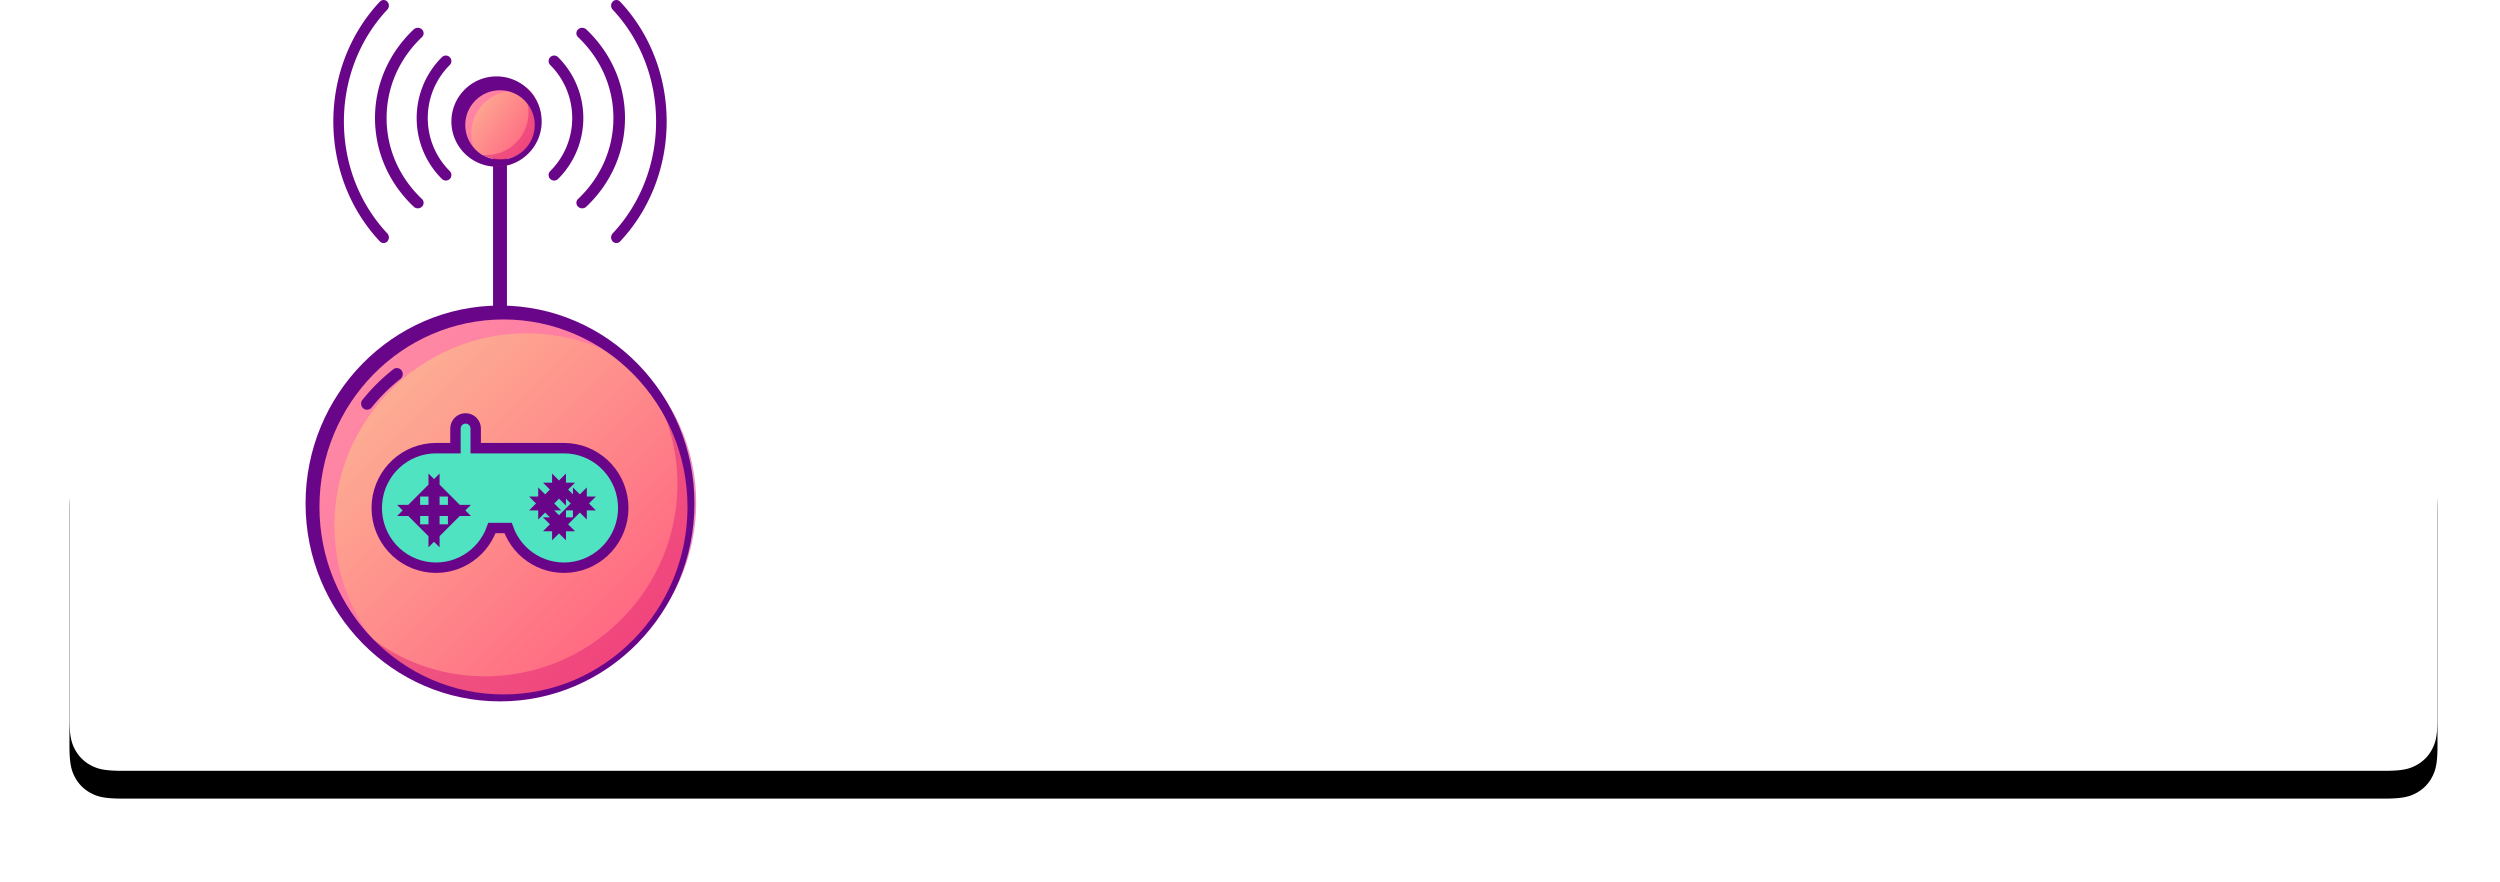 <svg xmlns="http://www.w3.org/2000/svg" xmlns:xlink="http://www.w3.org/1999/xlink" width="360" height="127" viewBox="0 0 360 127">
    <defs>
        <path id="b" d="M7.692 62h325.616c2.675 0 3.645.278 4.623.801a5.452 5.452 0 0 1 2.268 2.268c.523.978.801 1.948.801 4.623v33.616c0 2.675-.278 3.645-.801 4.623a5.452 5.452 0 0 1-2.268 2.268c-.978.523-1.948.801-4.623.801H7.692c-2.675 0-3.645-.278-4.623-.801a5.452 5.452 0 0 1-2.268-2.268c-.523-.978-.801-1.948-.801-4.623V69.692c0-2.675.278-3.645.801-4.623a5.452 5.452 0 0 1 2.268-2.268C4.047 62.278 5.017 62 7.692 62z"/>
        <filter id="a" width="111.7%" height="181.6%" x="-5.9%" y="-32.7%" filterUnits="objectBoundingBox">
            <feOffset dy="4" in="SourceAlpha" result="shadowOffsetOuter1"/>
            <feGaussianBlur in="shadowOffsetOuter1" result="shadowBlurOuter1" stdDeviation="6"/>
            <feColorMatrix in="shadowBlurOuter1" values="0 0 0 0 1 0 0 0 0 0.402 0 0 0 0 0.572 0 0 0 0.404 0"/>
        </filter>
        <linearGradient id="c" x1="60.237%" x2="60.237%" y1="-7.031%" y2="107.031%">
            <stop offset="0%" stop-color="#FDB996"/>
            <stop offset="100%" stop-color="#FF6080"/>
        </linearGradient>
        <linearGradient id="d" x1="60.237%" x2="60.237%" y1="-7.031%" y2="107.031%">
            <stop offset="0%" stop-color="#FDB996"/>
            <stop offset="100%" stop-color="#FF6080"/>
        </linearGradient>
    </defs>
    <g fill="none" fill-rule="evenodd">
        <g transform="translate(10)">
            <use fill="#000" filter="url(#a)" xlink:href="#b"/>
            <use fill="#FFF" xlink:href="#b"/>
        </g>
        <g fill-rule="nonzero" transform="translate(33)">
            <path fill="#690589" d="M39 46c-.552 0-1-.363-1-.81V22.81c0-.447.448-.81 1-.81s1 .363 1 .81v22.38c0 .447-.448.81-1 .81z"/>
            <circle cx="38.879" cy="72.879" r="27.492" fill="url(#c)" transform="rotate(-45 38.879 72.879)"/>
            <path fill="#690589" d="M46.8 26a.798.798 0 0 1-.566-1.363c4.222-4.211 4.222-11.063 0-15.275a.797.797 0 0 1 0-1.128.801.801 0 0 1 1.132 0c4.845 4.833 4.845 12.698 0 17.533A.8.8 0 0 1 46.8 26zM31.2 26a.797.797 0 0 1-.566-.234c-4.845-4.833-4.845-12.698 0-17.532a.801.801 0 0 1 1.132 0 .797.797 0 0 1 0 1.128c-4.222 4.212-4.222 11.064 0 15.275A.797.797 0 0 1 31.2 26z"/>
            <path fill="#690589" d="M50.835 30a.855.855 0 0 1-.59-.232.763.763 0 0 1 0-1.12C53.524 25.537 55.33 21.4 55.33 17c0-4.4-1.807-8.537-5.086-11.648a.763.763 0 0 1 0-1.12.867.867 0 0 1 1.18 0C55.02 7.642 57 12.177 57 17s-1.98 9.358-5.575 12.768a.856.856 0 0 1-.59.232zM27.165 30a.855.855 0 0 1-.59-.232C22.98 26.358 21 21.823 21 17s1.98-9.358 5.575-12.768a.867.867 0 0 1 1.18 0c.327.31.327.81 0 1.12C24.475 8.463 22.67 12.6 22.67 17c0 4.4 1.807 8.537 5.086 11.648.327.31.327.81 0 1.12a.856.856 0 0 1-.59.232z"/>
            <path fill="#690589" d="M55.762 35a.736.736 0 0 1-.539-.238.85.85 0 0 1 0-1.148c8.338-8.885 8.338-23.343 0-32.228a.85.85 0 0 1 0-1.148.73.73 0 0 1 1.078 0c8.932 9.518 8.932 25.006 0 34.524a.737.737 0 0 1-.539.238zM22.238 35a.735.735 0 0 1-.539-.238c-8.932-9.518-8.932-25.006 0-34.524a.73.73 0 0 1 1.078 0 .85.85 0 0 1 0 1.148c-8.338 8.885-8.338 23.343 0 32.228a.85.85 0 0 1 0 1.148.735.735 0 0 1-.539.238z"/>
            <path fill="#E12579" d="M59.397 53.35a26.908 26.908 0 0 0-1.403-1.297c9.247 10.654 8.695 26.922-1.584 37.2-10.278 10.28-26.546 10.83-37.2 1.585.415.477.842.948 1.296 1.402 10.58 10.58 27.863 10.451 38.603-.288 10.739-10.74 10.868-28.023.288-38.603z" opacity=".499"/>
            <path fill="#FF61B5" d="M59.205 53.157c.454.454.881.925 1.296 1.403-10.654-9.247-26.922-8.695-37.2 1.583-10.28 10.28-10.831 26.547-1.585 37.2a27.149 27.149 0 0 1-1.402-1.295c-10.58-10.58-10.451-27.863.288-38.603 10.74-10.74 28.023-10.868 38.603-.288z" opacity=".497"/>
            <path fill="#690589" d="M39 101c-15.44 0-28-12.785-28-28.5S23.56 44 39 44s28 12.785 28 28.5S54.44 101 39 101zm.5-55C24.888 46 13 58.112 13 73s11.888 27 26.5 27S66 87.888 66 73 54.112 46 39.5 46z"/>
            <path fill="#690589" d="M19.853 59a.84.84 0 0 1-.54-.197.883.883 0 0 1-.12-1.225 27.416 27.416 0 0 1 4.432-4.397.842.842 0 0 1 1.197.158.882.882 0 0 1-.154 1.221 25.707 25.707 0 0 0-4.154 4.12.842.842 0 0 1-.66.32z"/>
            <ellipse cx="39.1" cy="17.104" fill="url(#d)" rx="5.816" ry="5.8" transform="rotate(-54.479 39.1 17.104)"/>
            <path fill="#E12579" d="M43.075 13.825a5.692 5.692 0 0 0-.91-.74c1.49 2.276 1.194 5.405-.858 7.457-2.052 2.053-5.181 2.348-7.457.858.21.322.457.628.74.91 2.277 2.278 6.024 2.226 8.367-.117 2.343-2.344 2.396-6.09.118-8.368z" opacity=".499"/>
            <path fill="#FF61B5" d="M43.375 13.125c.282.282.528.588.74.91-2.277-1.49-5.406-1.195-7.458.857-2.052 2.053-2.347 5.182-.858 7.458a5.692 5.692 0 0 1-.91-.74c-2.278-2.278-2.225-6.024.118-8.367 2.343-2.343 6.09-2.396 8.368-.118z" opacity=".497"/>
            <path fill="#690589" d="M38.5 24a6.507 6.507 0 0 1-6.5-6.5c0-3.584 2.916-6.5 6.5-6.5s6.5 2.916 6.5 6.5-2.916 6.5-6.5 6.5zm.5-11c-2.757 0-5 2.243-5 5 0 2.756 2.243 5 5 5s5-2.243 5-5c0-2.756-2.243-5-5-5z"/>
        </g>
        <path fill="#50E3C2" fill-rule="nonzero" stroke="#690589" stroke-width="1.5" d="M81.207 64.535c4.414 0 8.1 3.388 8.506 7.815.406 4.426-2.6 8.438-6.938 9.253-4.152.78-8.213-1.613-9.61-5.568h-2.33c-1.397 3.955-5.458 6.348-9.61 5.568-4.338-.815-7.344-4.827-6.938-9.253.406-4.427 4.092-7.816 8.506-7.815h2.791v-2.82c0-.808.652-1.465 1.458-1.465.807 0 1.459.657 1.459 1.464v2.821h12.706zm0 0zM65.25 73.45h-5.5v-.65l-.65.65H59l.05.05-.05.05h.1l.65.65v-.65h5.5v.65l.65-.65h.1l-.05-.05.05-.05h-.1l-.65-.65v.65zm-2.8-2.7v5.5h-.65l.65.65v.1l.05-.05.05.05v-.1l.65-.65h-.65v-5.5h.65l-.65-.65V70l-.05.05-.05-.05v.1l-.65.65h.65zm-2.7 2.7h-.65l-.05.05.05.05h.65v-.1zm2.8-2.7v-.65l-.05-.05-.05.05v.65h.1zm16.2 1.5h-.5v.25l.5.5v-.25H79l-.5-.5-.25.25v.25h.5v-.25l.25-.25h-.25V72l-.25.25-.25-.25v.25H78l.25.25-.25.25h.25V73l.5-.5v-.25zm2 3h-.5v.25l-.25.25h.25V76l.5-.5v-.25zm-.25 0l-.25.25.5.5v-.25H81l-.5-.5zm-.25 0H80l.25.25v.25h.5v-.25l.25-.25h-.25V75l-.25.25-.25-.25v.25zm.5-5h-.5v.25l.5.5v-.25H81l-.5-.5-.25.25v.25h.5v-.25l.25-.25h-.25V70l-.25.25-.25-.25v.25H80l.25.25-.25.25h.25V71l.5-.5v-.25zm3 2h-.5v.25l-.25.25h.25V73l.5-.5v-.25zm-.25 0l-.25-.25v.25H83l.25.25v.25h.5v-.25l.25-.25h-.25V72l-.25.25zm-.25.25l.5.5v-.25H84l-.5-.5-.25.25z"/>
    </g>
</svg>

